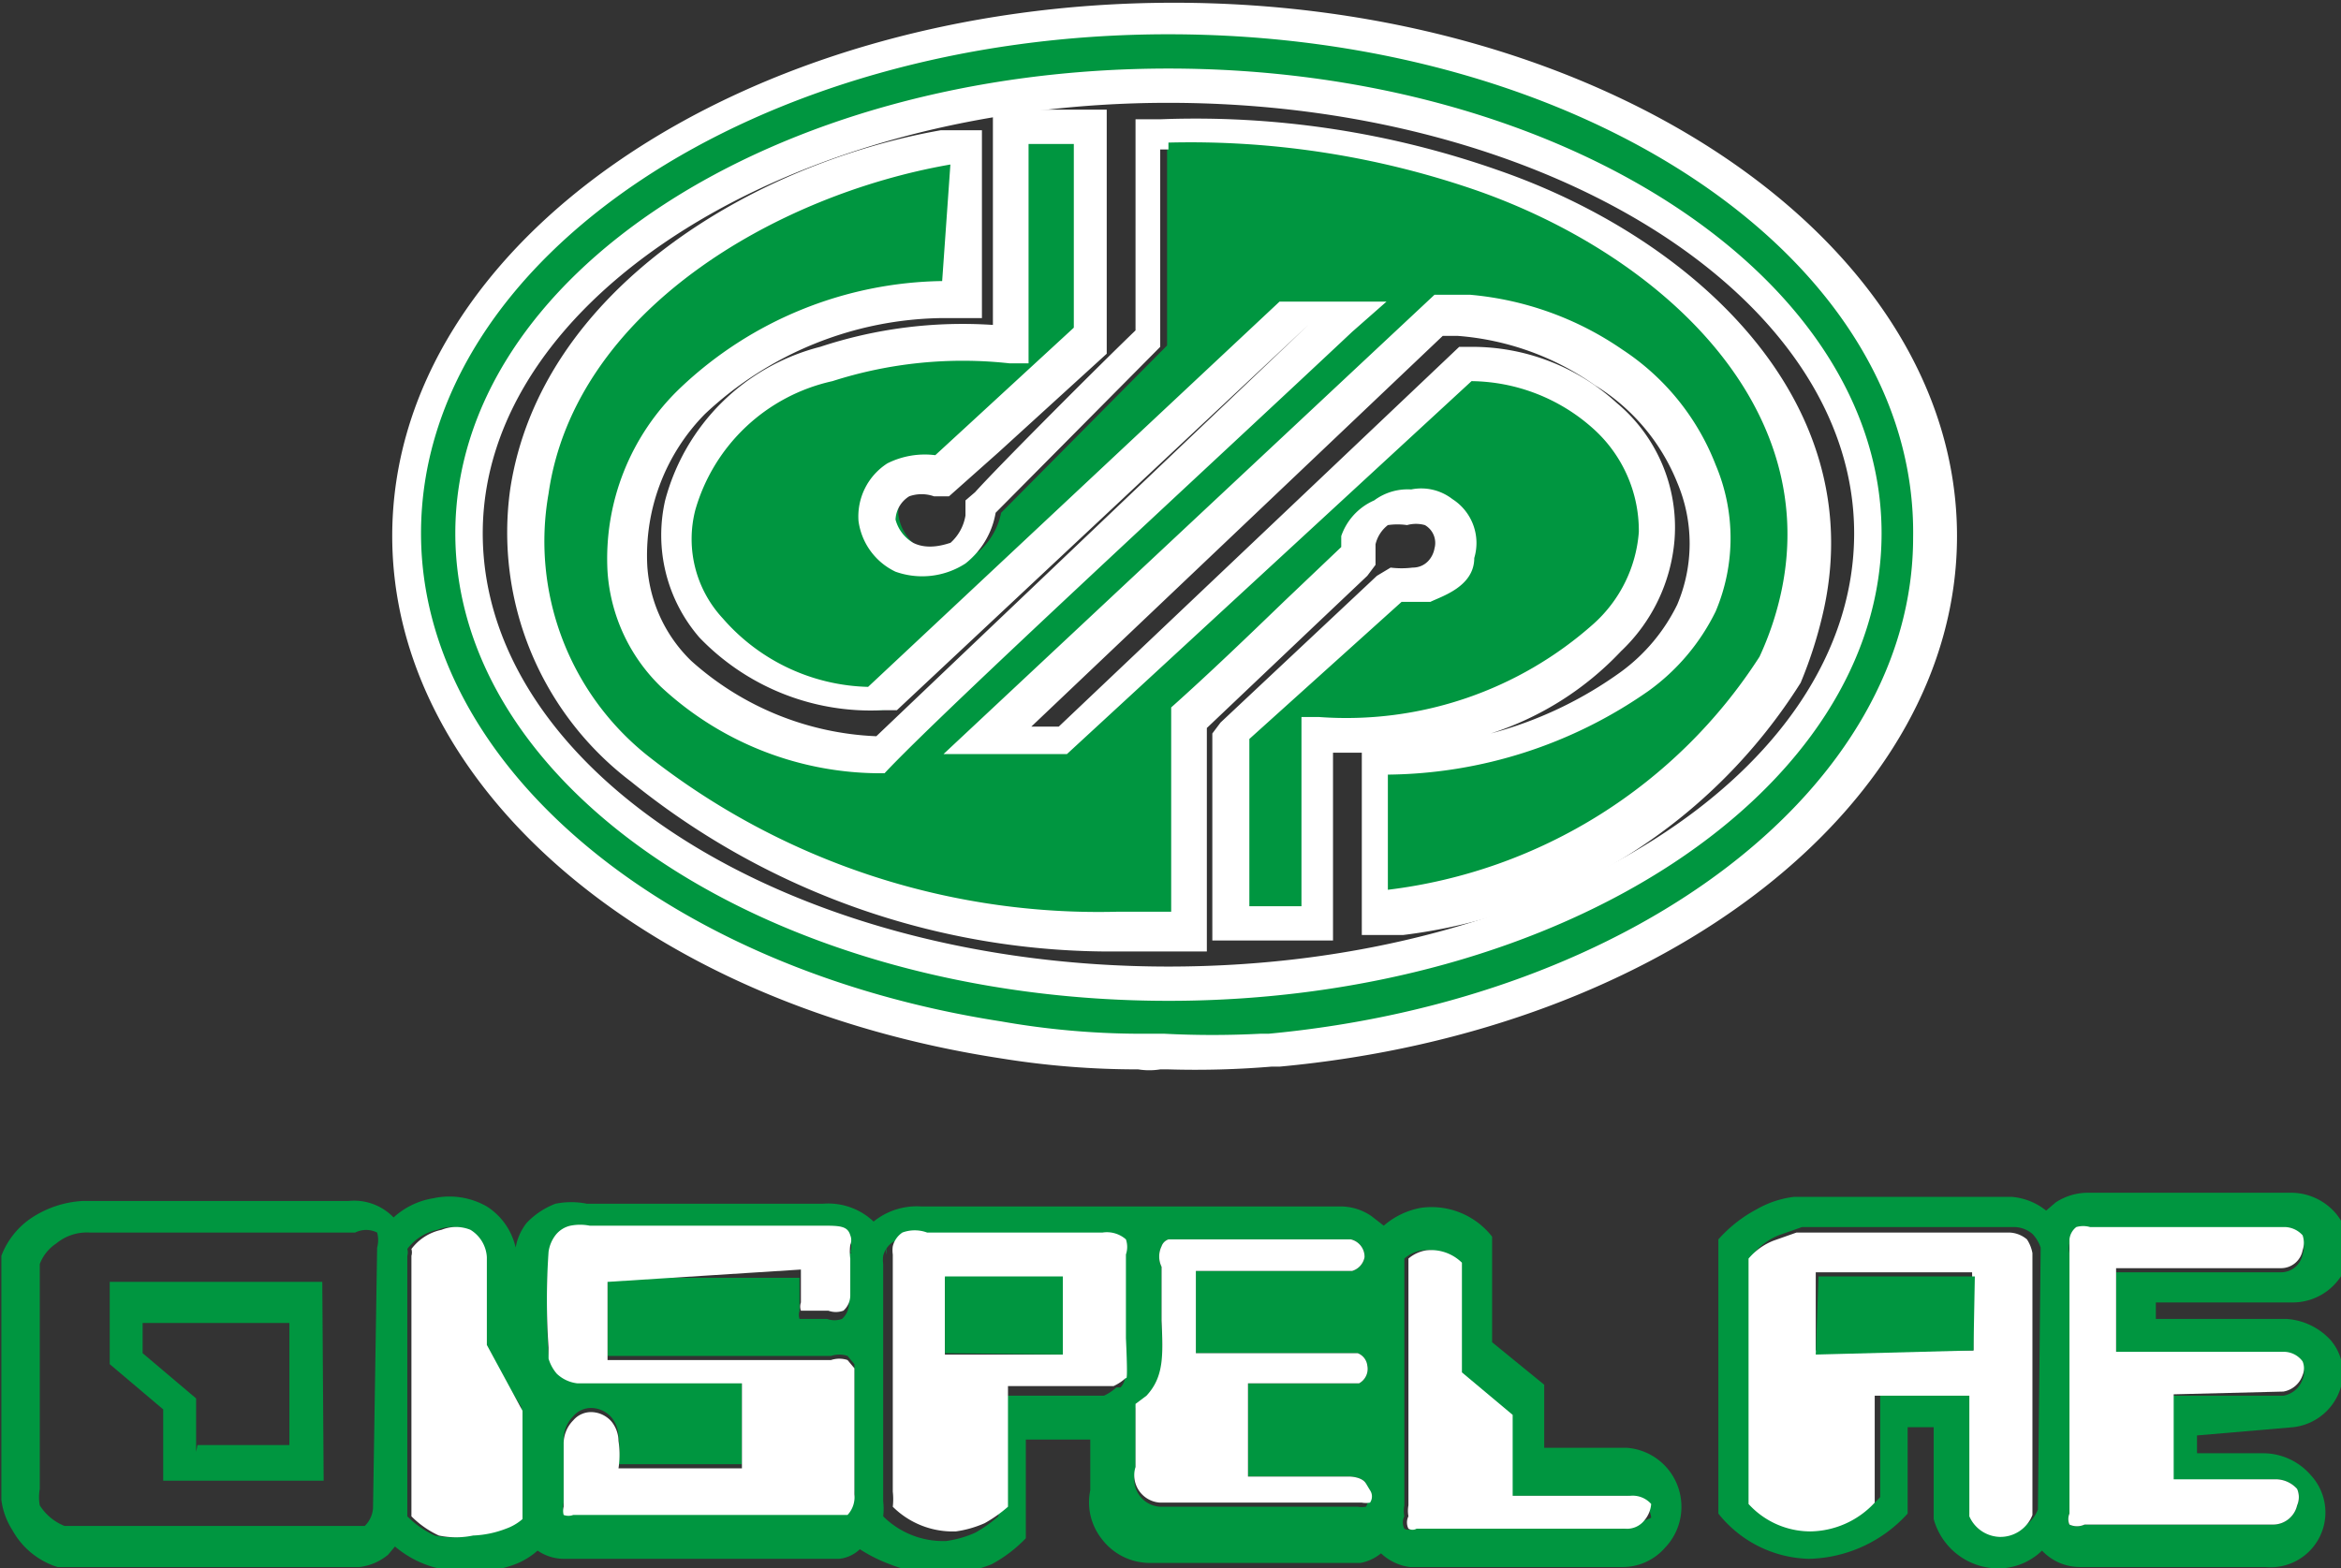 <svg id="Capa_1" data-name="Capa 1" xmlns="http://www.w3.org/2000/svg" viewBox="0 0 17.07 11.44"><rect x="0" y="0" width="17.07" height="11.44" fill="#333333" stroke="none"/><defs><style>.cls-1{fill:#009640;}.cls-2{fill:#fff;}</style></defs><path class="cls-1" d="M15.8,7.47c-3.07,0-5.58,1.69-5.58,3.77,0,1.8,1.86,3.3,4.34,3.68a6,6,0,0,0,1,.09h.19a5.53,5.53,0,0,0,.71,0h0c2.72-.25,4.82-1.83,4.82-3.74C21.38,9.16,18.88,7.47,15.8,7.47Zm0,7.05c-2.8,0-5.08-1.47-5.08-3.28S13,8,15.8,8s5.09,1.48,5.09,3.27S18.61,14.52,15.8,14.52Z" transform="translate(-7.28 -7.35)"/><path class="cls-2" d="M15.8,15.15h-.06a.5.5,0,0,1-.16,0,6.23,6.23,0,0,1-1-.08c-2.61-.4-4.44-2-4.44-3.81,0-2.15,2.56-3.89,5.7-3.89s5.71,1.74,5.71,3.89c0,1.95-2.12,3.61-4.94,3.87h-.06A6.68,6.68,0,0,1,15.8,15.15Zm0-7.55c-3,0-5.45,1.63-5.45,3.64,0,1.69,1.78,3.18,4.23,3.56a5.89,5.89,0,0,0,1,.09h.19a6.81,6.81,0,0,0,.7,0h.06c2.67-.25,4.7-1.8,4.7-3.62C21.26,9.23,18.81,7.6,15.8,7.6Zm0,7.05c-2.87,0-5.2-1.53-5.2-3.41s2.33-3.39,5.2-3.39S21,9.37,21,11.24,18.68,14.65,15.8,14.65Zm0-6.55c-2.73,0-5,1.41-5,3.14s2.22,3.16,5,3.16,5-1.42,5-3.16S18.54,8.1,15.8,8.1Z" transform="translate(-7.28 -7.35)"/><path class="cls-1" d="M20.42,11.71a2.88,2.88,0,0,1-.17.52A3.92,3.92,0,0,1,17.45,14l-.15,0v-.14c0-.09,0-.85,0-.85V12.9h.12a3.18,3.18,0,0,0,1.79-.6,1.39,1.39,0,0,0,.46-.53,1.25,1.25,0,0,0,0-1A1.53,1.53,0,0,0,19,10a2.14,2.14,0,0,0-1-.38h-.17l-3.29,3.11H15L18,10H18a1.38,1.38,0,0,1,1,.37,1.09,1.09,0,0,1,.39.86A1.23,1.23,0,0,1,19,12a2.9,2.9,0,0,1-2.14.72V14.1l-.11,0h-.51V14c0-.07,0-.54,0-.9v-.37l0,0,1.13-1.06,0,0h.05a.41.41,0,0,0,.16,0,.36.36,0,0,0,.25-.23.3.3,0,0,0-.34-.35.3.3,0,0,0-.2.06.34.34,0,0,0-.13.2l0,.12,0,0c-.42.39-.82.79-1.24,1.17v1.58h-.11l-.41,0A5.47,5.47,0,0,1,12,13a2.17,2.17,0,0,1-.81-2c.21-1.4,1.72-2.28,3-2.51l.14,0,0,1.1h-.16a2.65,2.65,0,0,0-1.82.75,1.57,1.57,0,0,0-.49,1.24,1.22,1.22,0,0,0,.35.77,2.25,2.25,0,0,0,1.49.58l3.42-3.21h-.4l-3,2.81h0a1.59,1.59,0,0,1-1.16-.55,1,1,0,0,1-.23-.89,1.45,1.45,0,0,1,1.05-1,3.09,3.09,0,0,1,1.34-.15c0-.21,0-1.42,0-1.44V8.28h.59V9.81l0,0c-.19.17-.88.8-1,1l0,0h-.06a.39.39,0,0,0-.26,0,.33.33,0,0,0-.16.29.34.34,0,0,0,.2.27.44.44,0,0,0,.39,0,.51.51,0,0,0,.16-.28v0l0,0,1.21-1.22V8.34h.06v0a6.7,6.7,0,0,1,2.42.35C19.49,9.13,20.73,10.26,20.42,11.71Z" transform="translate(-7.28 -7.35)"/><path class="cls-2" d="M15.43,14.29a5.56,5.56,0,0,1-3.55-1.24A2.28,2.28,0,0,1,11,10.92c.22-1.46,1.78-2.38,3.14-2.62l.3,0,0,1.37h-.29a2.57,2.57,0,0,0-1.73.7A1.47,1.47,0,0,0,12,11.48a1.06,1.06,0,0,0,.32.69,2.15,2.15,0,0,0,1.35.55l3.15-3h0l-3,2.81h-.1A1.73,1.73,0,0,1,12.38,12a1.14,1.14,0,0,1-.25-1,1.57,1.57,0,0,1,1.13-1.12,3.31,3.31,0,0,1,1.26-.16V8.15h.83v1.7l0,.08-.79.72-.36.32-.11,0a.27.27,0,0,0-.18,0,.21.21,0,0,0-.1.17.28.28,0,0,0,.13.17c.12.06.26,0,.27,0a.34.34,0,0,0,.11-.2V11l.07-.06c.18-.2.93-.95,1.17-1.18V8.22h.06v0h.12a6.66,6.66,0,0,1,2.46.37c1.42.49,2.71,1.67,2.38,3.2h0a3.16,3.16,0,0,1-.17.54,4,4,0,0,1-2.9,1.84l-.3,0v-.29c0-.09,0-.85,0-.85v-.19H17v1.37l-.22,0h-.66V14c0-.07,0-.54,0-.89V12.7l.06-.08,1.14-1.07.1-.06h0a.65.65,0,0,0,.16,0c.1,0,.15-.08.16-.14a.15.15,0,0,0-.07-.17.24.24,0,0,0-.13,0,.49.49,0,0,0-.14,0,.25.25,0,0,0-.09.14l0,.15-.06.08h0l-.38.36-.79.75v1.63l-.22,0ZM14.21,8.55h0c-1.27.22-2.74,1.07-2.93,2.4A2,2,0,0,0,12,12.86,5.31,5.31,0,0,0,15.43,14l.39,0V12.51l0,0c.28-.25.55-.51.83-.78l.41-.39,0-.08A.44.44,0,0,1,17.3,11a.41.41,0,0,1,.27-.08.37.37,0,0,1,.3.07.38.38,0,0,1,.16.43c0,.21-.24.28-.32.32l-.21,0,0,0-1.11,1v.33c0,.35,0,.79,0,.89h.38V12.58h.13a2.71,2.71,0,0,0,2-.68,1,1,0,0,0,.33-.67,1,1,0,0,0-.34-.76,1.35,1.35,0,0,0-.88-.34h0l-2.95,2.72-.9,0L17.74,9.5H18a2.31,2.31,0,0,1,1.11.4,1.77,1.77,0,0,1,.68.84,1.37,1.37,0,0,1,0,1.07,1.56,1.56,0,0,1-.49.58A3.37,3.37,0,0,1,17.4,13h0c0,.08,0,.76,0,.84h0a3.76,3.76,0,0,0,2.71-1.7,2.25,2.25,0,0,0,.16-.48h0c.29-1.38-.91-2.46-2.22-2.92a6.38,6.38,0,0,0-2.25-.35v.05h-.06V9.88l0,0-1.2,1.21a.6.6,0,0,1-.22.37.58.58,0,0,1-.51.06.48.48,0,0,1-.27-.37.46.46,0,0,1,.21-.42.61.61,0,0,1,.35-.06h0l.25-.23.76-.7V8.4h-.33V10h-.14a3.11,3.11,0,0,0-1.29.13,1.34,1.34,0,0,0-1,.94.85.85,0,0,0,.2.79,1.45,1.45,0,0,0,1.06.5l3-2.81h.78l-.25.22c-1,.94-3,2.78-3.41,3.22l0,0h-.05a2.35,2.35,0,0,1-1.58-.63,1.29,1.29,0,0,1-.39-.84,1.72,1.72,0,0,1,.53-1.34,2.83,2.83,0,0,1,1.91-.78h0Zm3.71,1.33H18a1.56,1.56,0,0,1,1.07.41,1.18,1.18,0,0,1,.42,1,1.26,1.26,0,0,1-.39.81,2.25,2.25,0,0,1-.95.6,2.88,2.88,0,0,0,.95-.45,1.33,1.33,0,0,0,.41-.49,1.14,1.14,0,0,0,0-.89,1.48,1.48,0,0,0-.6-.71,2,2,0,0,0-1-.36h-.11l-3,2.85H15Z" transform="translate(-7.28 -7.35)"/><path class="cls-1" d="M9.64,18.15H8.47v-.52l-.39-.33V16.7H9.63Zm-.92-.26h.67V17H8.32v.22l.39.33v.39Z" transform="translate(-7.28 -7.35)"/><path class="cls-1" d="M11.63,17.61h0Z" transform="translate(-7.28 -7.35)"/><path class="cls-1" d="M11.24,17.25v0a.06.06,0,0,1,0,0Z" transform="translate(-7.28 -7.35)"/><path class="cls-1" d="M11.63,17.61h0Z" transform="translate(-7.28 -7.35)"/><path class="cls-1" d="M13.49,16.51v.1A.38.38,0,0,1,13.49,16.51Z" transform="translate(-7.28 -7.35)"/><path class="cls-1" d="M19.14,17.91h-.6v-.46l-.38-.31v-.77l0,0a.56.56,0,0,0-.52-.21.57.57,0,0,0-.27.13l-.09-.07a.4.4,0,0,0-.21-.07l-2.53,0H14a.5.5,0,0,0-.35.11l0,0a.48.48,0,0,0-.37-.13H11.56a.58.58,0,0,0-.23,0,.57.57,0,0,0-.21.14.4.4,0,0,0-.08.18.48.48,0,0,0-.21-.3.55.55,0,0,0-.39-.06.56.56,0,0,0-.29.14.4.4,0,0,0-.33-.12c-1,0-1.69,0-1.94,0a.75.75,0,0,0-.38.13.58.58,0,0,0-.21.27v1.78a.53.53,0,0,0,.08.22.57.57,0,0,0,.33.27H9.9a.4.4,0,0,0,.21-.09l.05-.06a.76.76,0,0,0,.51.18h.06a.77.77,0,0,0,.33-.06.55.55,0,0,0,.14-.09l0,0a.34.34,0,0,0,.2.06h0l2,0a.26.26,0,0,0,.15-.07h0a1.1,1.1,0,0,0,.22.11,1,1,0,0,0,.74,0,1,1,0,0,0,.25-.19l0-.72h.47v.37a.43.43,0,0,0,.08.35.44.44,0,0,0,.35.18H17.2a.33.33,0,0,0,.15-.07l0,0a.38.38,0,0,0,.21.1l1.55,0h0a.41.41,0,0,0,.31-.14.43.43,0,0,0,.12-.32A.43.43,0,0,0,19.14,17.91ZM10,18.35a.2.2,0,0,1-.06.13l-.08,0H7.75a.38.38,0,0,1-.18-.15.34.34,0,0,1,0-.12V16.57a.31.31,0,0,1,.12-.15.35.35,0,0,1,.24-.08c.24,0,1,0,1.94,0a.18.18,0,0,1,.16,0,.21.21,0,0,1,0,.11Zm1.06.08a.37.37,0,0,1-.12.07.74.74,0,0,1-.24.05.61.61,0,0,1-.25,0,.69.69,0,0,1-.2-.14V16.51a.09.09,0,0,0,0-.05.37.37,0,0,1,.22-.14.28.28,0,0,1,.21,0,.25.25,0,0,1,.12.2v.64l.28.45Zm2.41-1.94s0,0,0,0v.37a.15.15,0,0,1-.05.11.16.16,0,0,1-.11,0h-.1c-.05,0-.08,0-.1,0a.09.09,0,0,1,0-.06l0-.24H11.71l0,.57h1.63a.19.19,0,0,1,.12,0l.05.06v.92a.19.19,0,0,1-.05.15l0,0h-2a.1.1,0,0,1-.07,0,.12.12,0,0,1,0-.06h0v-.46h0a.24.24,0,0,1,.07-.17.17.17,0,0,1,.14-.06.2.2,0,0,1,.14.07.23.23,0,0,1,.05.14.67.67,0,0,1,0,.2h.9v-.62h-1.2a.26.26,0,0,1-.15-.07.3.3,0,0,1-.06-.11v0a.06.06,0,0,1,0,0,5.06,5.06,0,0,1,0-.7.26.26,0,0,1,.05-.12.19.19,0,0,1,.11-.07.36.36,0,0,1,.14,0h1.69c.13,0,.19,0,.21.07a.09.09,0,0,1,0,.07v0h0A.11.11,0,0,0,13.49,16.49Zm-2,1.12h0Zm3.95-.14a.35.35,0,0,1-.09.06h-.77l0,.88a1,1,0,0,1-.17.12.79.79,0,0,1-.21.06.62.62,0,0,1-.46-.18h0a.49.49,0,0,0,0-.11v-1c0-.15,0-.29,0-.43v-.3a.21.21,0,0,1,0-.06v0a.09.09,0,0,0,0-.05h0v.05a.17.17,0,0,1,.07-.1.26.26,0,0,1,.18,0c.64,0,.9,0,1.28,0a.21.21,0,0,1,.17.05.17.17,0,0,1,0,.11v.19c0,.09,0,.21,0,.36v.06C15.5,17.33,15.5,17.42,15.45,17.47Zm1.82.78a.08.08,0,0,1,0,.09h0l0,0a.17.17,0,0,1-.06,0H15.74a.2.2,0,0,1-.18-.26v-.46l.08-.06c.13-.14.12-.3.11-.55V17c0-.15,0-.26,0-.35v-.06a.17.17,0,0,1,0-.15.08.08,0,0,1,.05-.05l1.33,0a.13.13,0,0,1,.1.13.13.13,0,0,1-.09.1l-1.14,0v.6h1.18a.11.11,0,0,1,.07.09.12.12,0,0,1-.06.13h-.81v.68h.74s.09,0,.12.05v.05Zm2,.19a.16.16,0,0,1-.14.06l-1.52,0a.06.06,0,0,1-.06,0,.1.1,0,0,1,0-.09.22.22,0,0,1,0-.08.06.06,0,0,0,0,0v-1.8a.26.26,0,0,1,.13-.06.32.32,0,0,1,.26.09v.8l.37.31v.59h.86a.18.18,0,0,1,.18.16A.21.21,0,0,1,19.27,18.44Z" transform="translate(-7.28 -7.35)"/><path class="cls-2" d="M19.32,18.32a.21.21,0,0,1-.05.12.16.16,0,0,1-.14.06l-1.52,0a.06.06,0,0,1-.06,0,.1.1,0,0,1,0-.09.22.22,0,0,1,0-.08.06.06,0,0,0,0,0v-1.8a.26.26,0,0,1,.13-.06.32.32,0,0,1,.26.09v.8l.37.31v.59h.86A.18.18,0,0,1,19.32,18.32Z" transform="translate(-7.28 -7.35)"/><path class="cls-2" d="M17.27,18.22v0a.08.08,0,0,1,0,.09h0l0,0a.17.17,0,0,1-.06,0H15.74a.2.2,0,0,1-.18-.26v-.46l.08-.06c.13-.14.12-.3.11-.55V17c0-.15,0-.26,0-.35v-.06a.17.17,0,0,1,0-.15.08.08,0,0,1,.05-.05l1.33,0a.13.13,0,0,1,.1.13.13.13,0,0,1-.09.1l-1.14,0v.6h1.18a.11.11,0,0,1,.07.09.12.12,0,0,1-.06.13h-.81v.68h.74s.09,0,.12.05Z" transform="translate(-7.28 -7.35)"/><path class="cls-2" d="M15.49,17.11v-.06c0-.15,0-.27,0-.36V16.5a.17.17,0,0,0,0-.11.21.21,0,0,0-.17-.05c-.38,0-.64,0-1.28,0a.26.26,0,0,0-.18,0,.17.17,0,0,0-.07.1v0a.21.21,0,0,0,0,.06v.3c0,.14,0,.28,0,.43v1a.49.49,0,0,1,0,.11h0a.62.62,0,0,0,.46.18.79.79,0,0,0,.21-.06,1,1,0,0,0,.17-.12l0-.88h.77a.35.35,0,0,0,.09-.06C15.5,17.42,15.5,17.33,15.49,17.11Zm-.46.12h-.86v-.56H15Z" transform="translate(-7.28 -7.35)"/><path class="cls-2" d="M11.71,16.7l0,.57h1.63a.19.19,0,0,1,.12,0l.05.06v.92a.19.19,0,0,1-.05.15l0,0h-2a.1.1,0,0,1-.07,0,.12.12,0,0,1,0-.06h0v-.46h0a.24.24,0,0,1,.07-.17.17.17,0,0,1,.14-.06.2.2,0,0,1,.14.07.23.23,0,0,1,.05.14.67.67,0,0,1,0,.2h.9v-.62h-1.2a.26.26,0,0,1-.15-.07.3.3,0,0,1-.06-.11v-.08h0a5.06,5.06,0,0,1,0-.7.26.26,0,0,1,.05-.12.19.19,0,0,1,.11-.07.36.36,0,0,1,.14,0h1.69c.13,0,.19,0,.21.07a.09.09,0,0,1,0,.07s0,0,0,0a.38.38,0,0,0,0,.1v.27a.15.15,0,0,1-.05.11.16.16,0,0,1-.11,0h-.1c-.05,0-.08,0-.1,0a.09.09,0,0,1,0-.06l0-.24Z" transform="translate(-7.28 -7.35)"/><path class="cls-2" d="M11.09,17.64v.79a.37.37,0,0,1-.12.07.74.74,0,0,1-.24.05.61.61,0,0,1-.25,0,.69.69,0,0,1-.2-.14V16.51a.09.09,0,0,0,0-.05.37.37,0,0,1,.22-.14.28.28,0,0,1,.21,0,.25.25,0,0,1,.12.2v.64Z" transform="translate(-7.28 -7.35)"/><path class="cls-1" d="M13.74,16.45v.05a.09.09,0,0,0,0-.05Z" transform="translate(-7.28 -7.35)"/><path class="cls-1" d="M22.36,16.42a.17.17,0,0,0,0,.07v-.06Z" transform="translate(-7.28 -7.35)"/><path class="cls-1" d="M24,17.76a.41.41,0,0,0,.36-.34.37.37,0,0,0-.09-.3.48.48,0,0,0-.32-.15H23v-.12h1a.42.42,0,0,0,.41-.34.43.43,0,0,0-.09-.3.43.43,0,0,0-.32-.16H22.52a.43.43,0,0,0-.25.07l-.07.06a.46.46,0,0,0-.25-.1l-1.59,0a.72.72,0,0,0-.27.09,1,1,0,0,0-.28.22l0,0,0,2,0,0a.87.87,0,0,0,.66.33,1,1,0,0,0,.72-.33l0,0v-.63h.19l0,.67a.49.49,0,0,0,.47.36h0a.46.46,0,0,0,.32-.13.38.38,0,0,0,.28.12h0l1.35,0a.4.4,0,0,0,.33-.67.46.46,0,0,0-.34-.16h-.49v-.13Zm-1.86.6a.25.25,0,0,1-.24.16.25.25,0,0,1-.22-.15l0-.88-.69,0,0,.78a.65.65,0,0,1-.47.21h0a.61.61,0,0,1-.45-.2l0-1.79a.46.46,0,0,1,.18-.13l.17-.06,1.55,0a.21.21,0,0,1,.13.05.27.27,0,0,1,.06.1Zm1.74-.22a.21.21,0,0,1,.15.07.15.15,0,0,1,0,.12.18.18,0,0,1-.18.14l-1.37,0a.13.13,0,0,1-.11,0,.1.1,0,0,1,0-.08h0v-1.9a.17.17,0,0,1,0-.07.13.13,0,0,1,.05-.09.18.18,0,0,1,.1,0h1.42a.18.18,0,0,1,.13.06.17.17,0,0,1,0,.11.16.16,0,0,1-.16.13H22.71v.61h1.22a.17.17,0,0,1,.14.07.13.13,0,0,1,0,.1.18.18,0,0,1-.14.12h-.83l0,.62Z" transform="translate(-7.28 -7.35)"/><path class="cls-2" d="M23.13,17.52l0,.62h.75a.21.21,0,0,1,.15.07.15.15,0,0,1,0,.12.18.18,0,0,1-.18.14l-1.37,0a.13.13,0,0,1-.11,0,.1.1,0,0,1,0-.08h0v-2h0a.13.13,0,0,1,.05-.09.18.18,0,0,1,.1,0h1.42a.18.18,0,0,1,.13.06.17.17,0,0,1,0,.11.16.16,0,0,1-.16.13H22.71v.61h1.22a.17.17,0,0,1,.14.07.13.13,0,0,1,0,.1.18.18,0,0,1-.14.12Z" transform="translate(-7.28 -7.35)"/><path class="cls-2" d="M22.06,16.39a.21.21,0,0,0-.13-.05l-1.55,0-.17.06a.46.46,0,0,0-.18.13l0,1.79a.61.61,0,0,0,.45.2h0a.65.65,0,0,0,.47-.21l0-.78.69,0,0,.88a.25.25,0,0,0,.22.15.25.25,0,0,0,.24-.16V16.49A.27.27,0,0,0,22.06,16.39Zm-.39.81-1.15,0,0-.57h1.14Z" transform="translate(-7.28 -7.35)"/><polygon class="cls-1" points="14.4 9.31 14.39 9.85 13.24 9.88 13.26 9.31 14.4 9.31"/><polygon class="cls-1" points="7.75 9.31 7.75 9.88 6.89 9.87 6.89 9.31 7.75 9.31"/><path class="cls-1" d="M14.21,18.82Z" transform="translate(-7.28 -7.35)"/></svg>